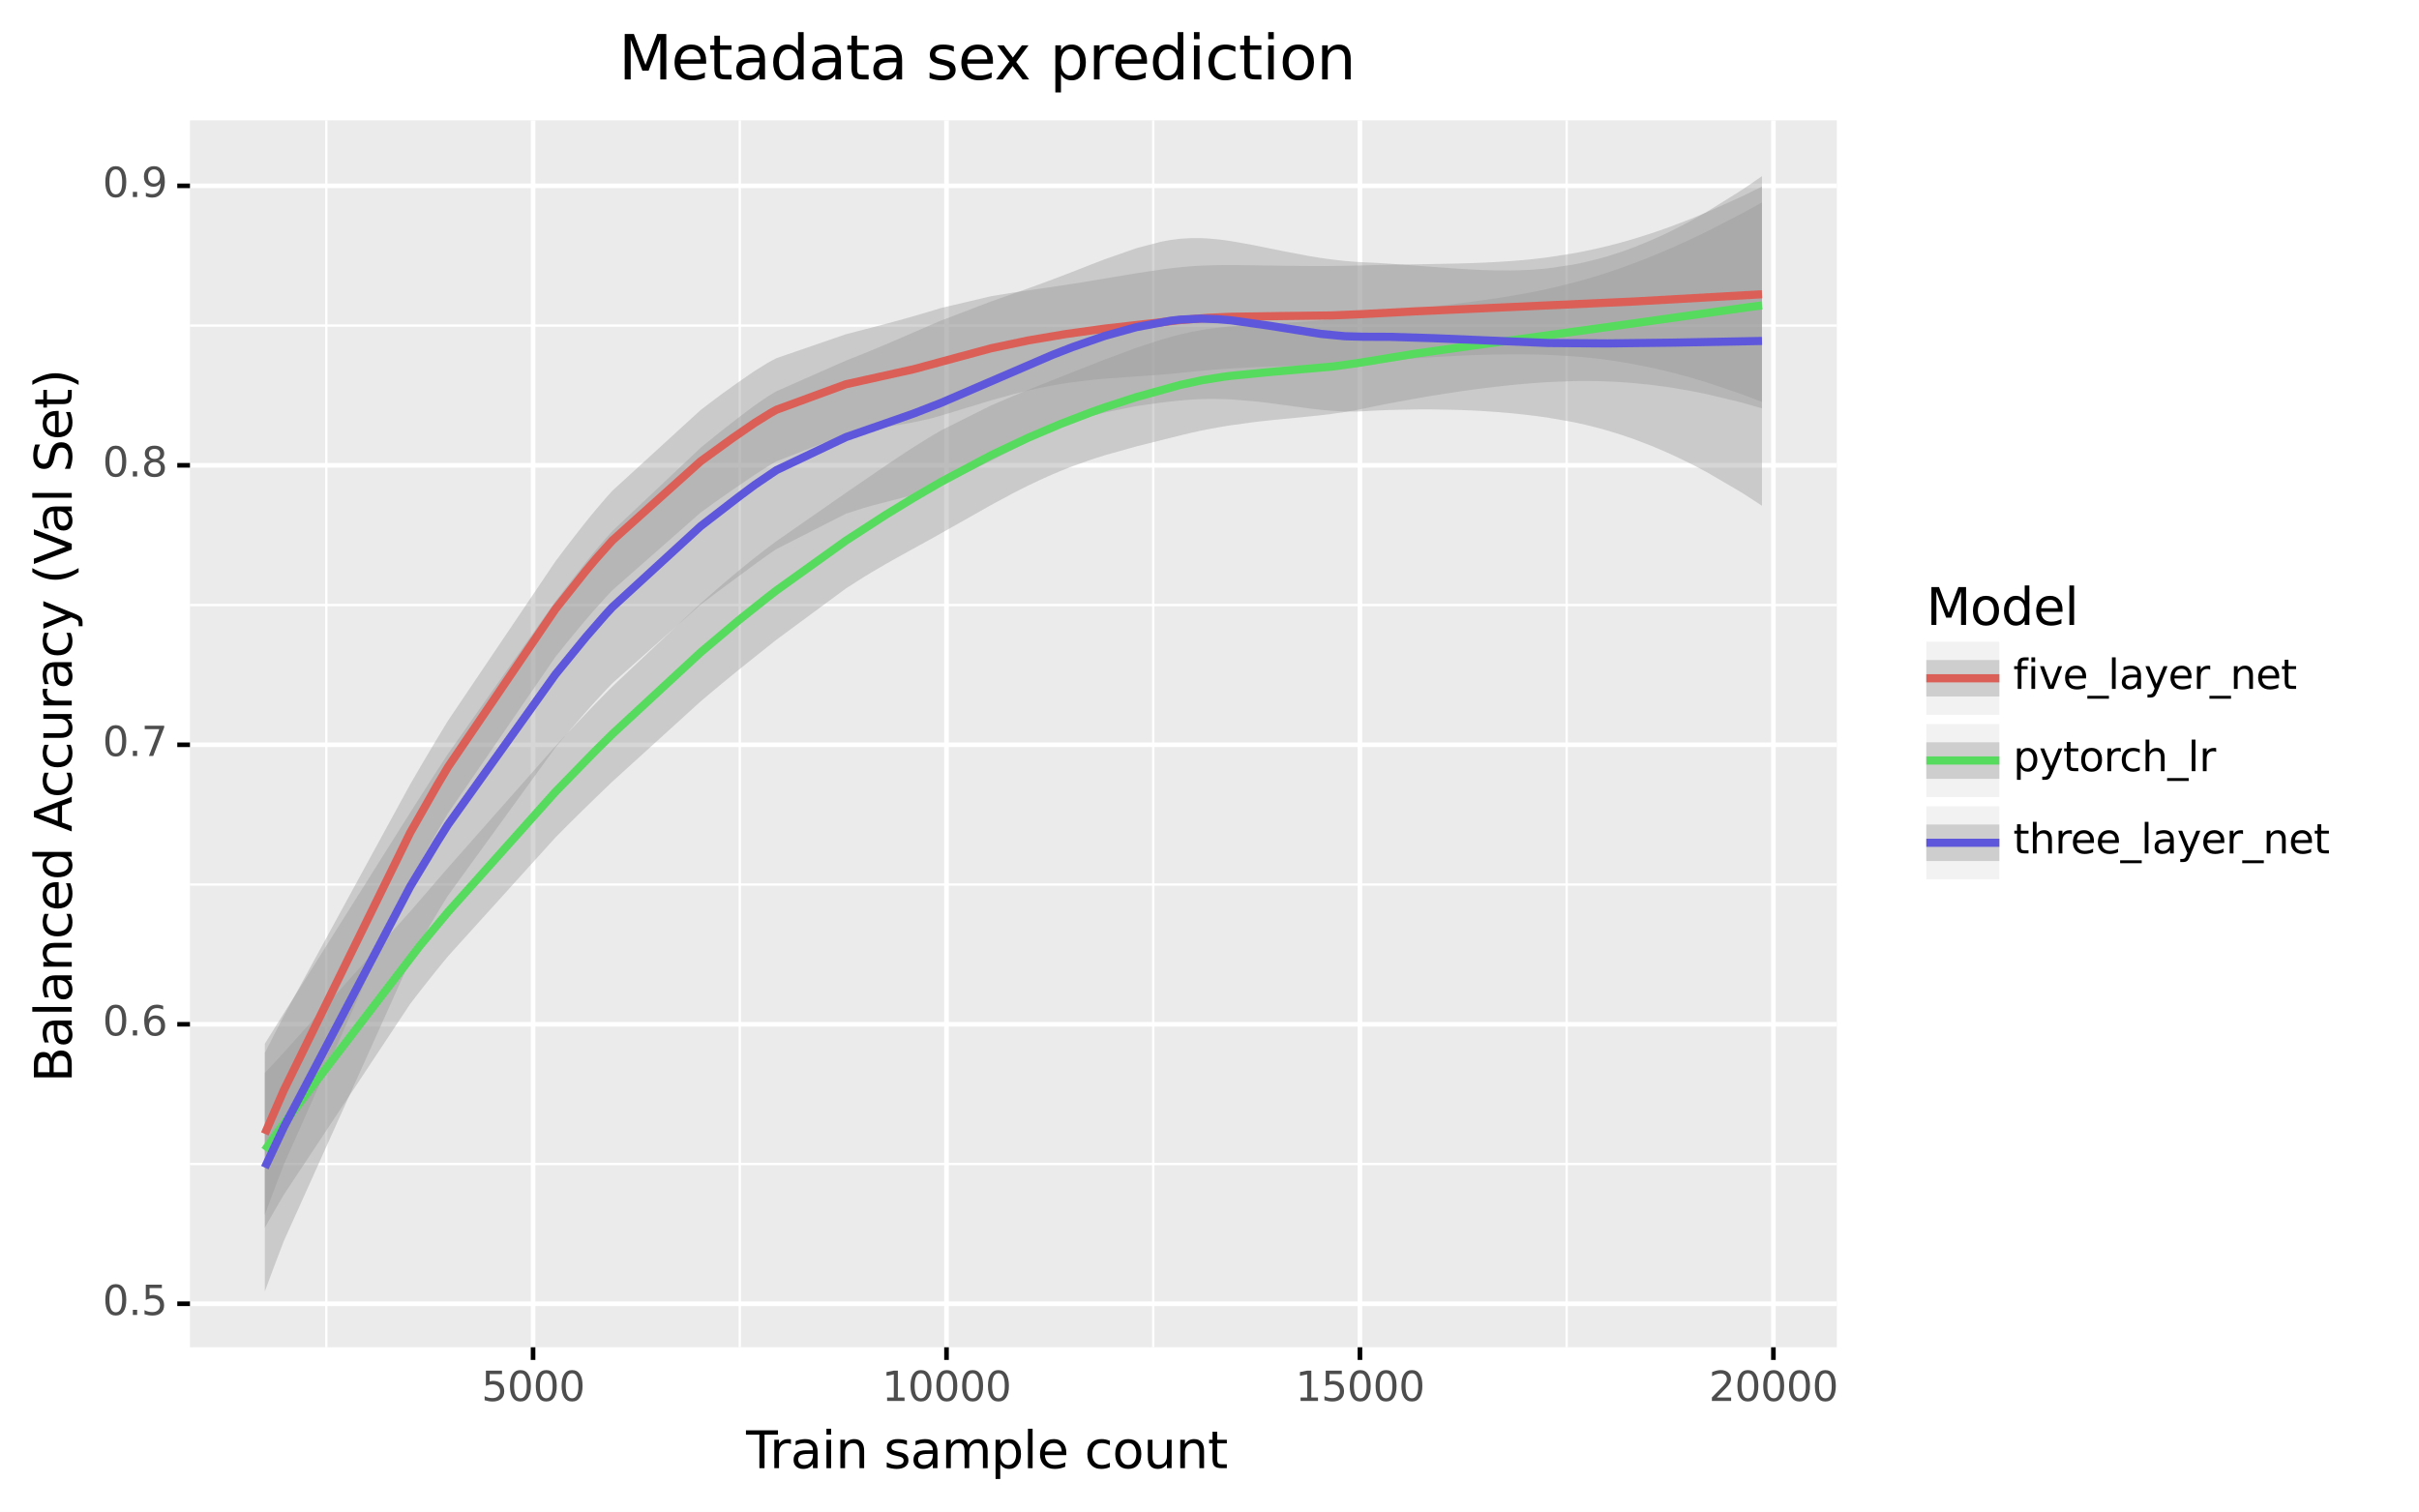 <?xml version="1.0" encoding="utf-8" standalone="no"?>
<!DOCTYPE svg PUBLIC "-//W3C//DTD SVG 1.1//EN"
  "http://www.w3.org/Graphics/SVG/1.1/DTD/svg11.dtd">
<svg height="327.93pt" version="1.1" viewBox="0 0 524.547 327.93" width="524.547pt" xmlns="http://www.w3.org/2000/svg" xmlns:xlink="http://www.w3.org/1999/xlink">
 <rect x="0" y="0" width="524.547" height="327.93" fill="#808080" stroke="none"/>
 <defs>
  <style type="text/css">*{stroke-linecap:butt;stroke-linejoin:round;}</style>
 </defs>
 <g id="figure_1">
  <g id="patch_1">
   <path d="M 0 327.93 
L 524.547 327.93 
L 524.547 0 
L 0 0 
z
" style="fill:#ffffff;stroke:#ffffff;stroke-linejoin:miter;"/>
  </g>
  <g id="axes_1">
   <g id="patch_2">
    <path d="M 41.191 292.217 
L 398.311 292.217 
L 398.311 26.105 
L 41.191 26.105 
z
" style="fill:#ebebeb;"/>
   </g>
   <g id="matplotlib.axis_1">
    <g id="xtick_1">
     <g id="line2d_1">
      <path clip-path="url(#pdefd834a4d)" d="M 115.591 292.217 
L 115.591 26.105 
" style="fill:none;stroke:#ffffff;"/>
     </g>
     <g id="line2d_2">
      <path d="M 115.591 292.217 
" style="fill:none;stroke:#333333;stroke-width:1.5;"/>
      <defs>
       <path d="M 0 0 
L 0 2.75 
" id="mc77503f84f" style="stroke:#000000;"/>
      </defs>
      <g>
       <use style="fill:#333333;stroke:#000000;" x="115.591" xlink:href="#mc77503f84f" y="292.217"/>
      </g>
     </g>
     <g id="text_1">
      <!-- 5000 -->
      <g style="fill:#4d4d4d;" transform="translate(104.393 303.854)scale(0.088 -0.088)">
       <defs>
        <path d="M 691 4666 
L 3169 4666 
L 3169 4134 
L 1269 4134 
L 1269 2991 
Q 1406 3038 1543 3061 
Q 1681 3084 1819 3084 
Q 2600 3084 3056 2656 
Q 3513 2228 3513 1497 
Q 3513 744 3044 326 
Q 2575 -91 1722 -91 
Q 1428 -91 1123 -41 
Q 819 9 494 109 
L 494 744 
Q 775 591 1075 516 
Q 1375 441 1709 441 
Q 2250 441 2565 725 
Q 2881 1009 2881 1497 
Q 2881 1984 2565 2268 
Q 2250 2553 1709 2553 
Q 1456 2553 1204 2497 
Q 953 2441 691 2322 
L 691 4666 
z
" id="DejaVuSans-35" transform="scale(0.016)"/>
        <path d="M 2034 4250 
Q 1547 4250 1301 3770 
Q 1056 3291 1056 2328 
Q 1056 1369 1301 889 
Q 1547 409 2034 409 
Q 2525 409 2770 889 
Q 3016 1369 3016 2328 
Q 3016 3291 2770 3770 
Q 2525 4250 2034 4250 
z
M 2034 4750 
Q 2819 4750 3233 4129 
Q 3647 3509 3647 2328 
Q 3647 1150 3233 529 
Q 2819 -91 2034 -91 
Q 1250 -91 836 529 
Q 422 1150 422 2328 
Q 422 3509 836 4129 
Q 1250 4750 2034 4750 
z
" id="DejaVuSans-30" transform="scale(0.016)"/>
       </defs>
       <use xlink:href="#DejaVuSans-35"/>
       <use x="63.623" xlink:href="#DejaVuSans-30"/>
       <use x="127.246" xlink:href="#DejaVuSans-30"/>
       <use x="190.869" xlink:href="#DejaVuSans-30"/>
      </g>
     </g>
    </g>
    <g id="xtick_2">
     <g id="line2d_3">
      <path clip-path="url(#pdefd834a4d)" d="M 205.245 292.217 
L 205.245 26.105 
" style="fill:none;stroke:#ffffff;"/>
     </g>
     <g id="line2d_4">
      <path d="M 205.245 292.217 
" style="fill:none;stroke:#333333;stroke-width:1.5;"/>
      <g>
       <use style="fill:#333333;stroke:#000000;" x="205.245" xlink:href="#mc77503f84f" y="292.217"/>
      </g>
     </g>
     <g id="text_2">
      <!-- 10000 -->
      <g style="fill:#4d4d4d;" transform="translate(191.247 303.854)scale(0.088 -0.088)">
       <defs>
        <path d="M 794 531 
L 1825 531 
L 1825 4091 
L 703 3866 
L 703 4441 
L 1819 4666 
L 2450 4666 
L 2450 531 
L 3481 531 
L 3481 0 
L 794 0 
L 794 531 
z
" id="DejaVuSans-31" transform="scale(0.016)"/>
       </defs>
       <use xlink:href="#DejaVuSans-31"/>
       <use x="63.623" xlink:href="#DejaVuSans-30"/>
       <use x="127.246" xlink:href="#DejaVuSans-30"/>
       <use x="190.869" xlink:href="#DejaVuSans-30"/>
       <use x="254.492" xlink:href="#DejaVuSans-30"/>
      </g>
     </g>
    </g>
    <g id="xtick_3">
     <g id="line2d_5">
      <path clip-path="url(#pdefd834a4d)" d="M 294.899 292.217 
L 294.899 26.105 
" style="fill:none;stroke:#ffffff;"/>
     </g>
     <g id="line2d_6">
      <path d="M 294.899 292.217 
" style="fill:none;stroke:#333333;stroke-width:1.5;"/>
      <g>
       <use style="fill:#333333;stroke:#000000;" x="294.899" xlink:href="#mc77503f84f" y="292.217"/>
      </g>
     </g>
     <g id="text_3">
      <!-- 15000 -->
      <g style="fill:#4d4d4d;" transform="translate(280.901 303.854)scale(0.088 -0.088)">
       <use xlink:href="#DejaVuSans-31"/>
       <use x="63.623" xlink:href="#DejaVuSans-35"/>
       <use x="127.246" xlink:href="#DejaVuSans-30"/>
       <use x="190.869" xlink:href="#DejaVuSans-30"/>
       <use x="254.492" xlink:href="#DejaVuSans-30"/>
      </g>
     </g>
    </g>
    <g id="xtick_4">
     <g id="line2d_7">
      <path clip-path="url(#pdefd834a4d)" d="M 384.552 292.217 
L 384.552 26.105 
" style="fill:none;stroke:#ffffff;"/>
     </g>
     <g id="line2d_8">
      <path d="M 384.552 292.217 
" style="fill:none;stroke:#333333;stroke-width:1.5;"/>
      <g>
       <use style="fill:#333333;stroke:#000000;" x="384.552" xlink:href="#mc77503f84f" y="292.217"/>
      </g>
     </g>
     <g id="text_4">
      <!-- 20000 -->
      <g style="fill:#4d4d4d;" transform="translate(370.555 303.854)scale(0.088 -0.088)">
       <defs>
        <path d="M 1228 531 
L 3431 531 
L 3431 0 
L 469 0 
L 469 531 
Q 828 903 1448 1529 
Q 2069 2156 2228 2338 
Q 2531 2678 2651 2914 
Q 2772 3150 2772 3378 
Q 2772 3750 2511 3984 
Q 2250 4219 1831 4219 
Q 1534 4219 1204 4116 
Q 875 4013 500 3803 
L 500 4441 
Q 881 4594 1212 4672 
Q 1544 4750 1819 4750 
Q 2544 4750 2975 4387 
Q 3406 4025 3406 3419 
Q 3406 3131 3298 2873 
Q 3191 2616 2906 2266 
Q 2828 2175 2409 1742 
Q 1991 1309 1228 531 
z
" id="DejaVuSans-32" transform="scale(0.016)"/>
       </defs>
       <use xlink:href="#DejaVuSans-32"/>
       <use x="63.623" xlink:href="#DejaVuSans-30"/>
       <use x="127.246" xlink:href="#DejaVuSans-30"/>
       <use x="190.869" xlink:href="#DejaVuSans-30"/>
       <use x="254.492" xlink:href="#DejaVuSans-30"/>
      </g>
     </g>
    </g>
    <g id="xtick_5">
     <g id="line2d_9">
      <path clip-path="url(#pdefd834a4d)" d="M 70.764 292.217 
L 70.764 26.105 
" style="fill:none;stroke:#ffffff;stroke-width:0.5;"/>
     </g>
    </g>
    <g id="xtick_6">
     <g id="line2d_10">
      <path clip-path="url(#pdefd834a4d)" d="M 160.418 292.217 
L 160.418 26.105 
" style="fill:none;stroke:#ffffff;stroke-width:0.5;"/>
     </g>
    </g>
    <g id="xtick_7">
     <g id="line2d_11">
      <path clip-path="url(#pdefd834a4d)" d="M 250.072 292.217 
L 250.072 26.105 
" style="fill:none;stroke:#ffffff;stroke-width:0.5;"/>
     </g>
    </g>
    <g id="xtick_8">
     <g id="line2d_12">
      <path clip-path="url(#pdefd834a4d)" d="M 339.725 292.217 
L 339.725 26.105 
" style="fill:none;stroke:#ffffff;stroke-width:0.5;"/>
     </g>
    </g>
    <g id="text_5">
     <!-- Train sample count -->
     <g transform="translate(161.788 318.442)scale(0.11 -0.11)">
      <defs>
       <path d="M -19 4666 
L 3928 4666 
L 3928 4134 
L 2272 4134 
L 2272 0 
L 1638 0 
L 1638 4134 
L -19 4134 
L -19 4666 
z
" id="DejaVuSans-54" transform="scale(0.016)"/>
       <path d="M 2631 2963 
Q 2534 3019 2420 3045 
Q 2306 3072 2169 3072 
Q 1681 3072 1420 2755 
Q 1159 2438 1159 1844 
L 1159 0 
L 581 0 
L 581 3500 
L 1159 3500 
L 1159 2956 
Q 1341 3275 1631 3429 
Q 1922 3584 2338 3584 
Q 2397 3584 2469 3576 
Q 2541 3569 2628 3553 
L 2631 2963 
z
" id="DejaVuSans-72" transform="scale(0.016)"/>
       <path d="M 2194 1759 
Q 1497 1759 1228 1600 
Q 959 1441 959 1056 
Q 959 750 1161 570 
Q 1363 391 1709 391 
Q 2188 391 2477 730 
Q 2766 1069 2766 1631 
L 2766 1759 
L 2194 1759 
z
M 3341 1997 
L 3341 0 
L 2766 0 
L 2766 531 
Q 2569 213 2275 61 
Q 1981 -91 1556 -91 
Q 1019 -91 701 211 
Q 384 513 384 1019 
Q 384 1609 779 1909 
Q 1175 2209 1959 2209 
L 2766 2209 
L 2766 2266 
Q 2766 2663 2505 2880 
Q 2244 3097 1772 3097 
Q 1472 3097 1187 3025 
Q 903 2953 641 2809 
L 641 3341 
Q 956 3463 1253 3523 
Q 1550 3584 1831 3584 
Q 2591 3584 2966 3190 
Q 3341 2797 3341 1997 
z
" id="DejaVuSans-61" transform="scale(0.016)"/>
       <path d="M 603 3500 
L 1178 3500 
L 1178 0 
L 603 0 
L 603 3500 
z
M 603 4863 
L 1178 4863 
L 1178 4134 
L 603 4134 
L 603 4863 
z
" id="DejaVuSans-69" transform="scale(0.016)"/>
       <path d="M 3513 2113 
L 3513 0 
L 2938 0 
L 2938 2094 
Q 2938 2591 2744 2837 
Q 2550 3084 2163 3084 
Q 1697 3084 1428 2787 
Q 1159 2491 1159 1978 
L 1159 0 
L 581 0 
L 581 3500 
L 1159 3500 
L 1159 2956 
Q 1366 3272 1645 3428 
Q 1925 3584 2291 3584 
Q 2894 3584 3203 3211 
Q 3513 2838 3513 2113 
z
" id="DejaVuSans-6e" transform="scale(0.016)"/>
       <path id="DejaVuSans-20" transform="scale(0.016)"/>
       <path d="M 2834 3397 
L 2834 2853 
Q 2591 2978 2328 3040 
Q 2066 3103 1784 3103 
Q 1356 3103 1142 2972 
Q 928 2841 928 2578 
Q 928 2378 1081 2264 
Q 1234 2150 1697 2047 
L 1894 2003 
Q 2506 1872 2764 1633 
Q 3022 1394 3022 966 
Q 3022 478 2636 193 
Q 2250 -91 1575 -91 
Q 1294 -91 989 -36 
Q 684 19 347 128 
L 347 722 
Q 666 556 975 473 
Q 1284 391 1588 391 
Q 1994 391 2212 530 
Q 2431 669 2431 922 
Q 2431 1156 2273 1281 
Q 2116 1406 1581 1522 
L 1381 1569 
Q 847 1681 609 1914 
Q 372 2147 372 2553 
Q 372 3047 722 3315 
Q 1072 3584 1716 3584 
Q 2034 3584 2315 3537 
Q 2597 3491 2834 3397 
z
" id="DejaVuSans-73" transform="scale(0.016)"/>
       <path d="M 3328 2828 
Q 3544 3216 3844 3400 
Q 4144 3584 4550 3584 
Q 5097 3584 5394 3201 
Q 5691 2819 5691 2113 
L 5691 0 
L 5113 0 
L 5113 2094 
Q 5113 2597 4934 2840 
Q 4756 3084 4391 3084 
Q 3944 3084 3684 2787 
Q 3425 2491 3425 1978 
L 3425 0 
L 2847 0 
L 2847 2094 
Q 2847 2600 2669 2842 
Q 2491 3084 2119 3084 
Q 1678 3084 1418 2786 
Q 1159 2488 1159 1978 
L 1159 0 
L 581 0 
L 581 3500 
L 1159 3500 
L 1159 2956 
Q 1356 3278 1631 3431 
Q 1906 3584 2284 3584 
Q 2666 3584 2933 3390 
Q 3200 3197 3328 2828 
z
" id="DejaVuSans-6d" transform="scale(0.016)"/>
       <path d="M 1159 525 
L 1159 -1331 
L 581 -1331 
L 581 3500 
L 1159 3500 
L 1159 2969 
Q 1341 3281 1617 3432 
Q 1894 3584 2278 3584 
Q 2916 3584 3314 3078 
Q 3713 2572 3713 1747 
Q 3713 922 3314 415 
Q 2916 -91 2278 -91 
Q 1894 -91 1617 61 
Q 1341 213 1159 525 
z
M 3116 1747 
Q 3116 2381 2855 2742 
Q 2594 3103 2138 3103 
Q 1681 3103 1420 2742 
Q 1159 2381 1159 1747 
Q 1159 1113 1420 752 
Q 1681 391 2138 391 
Q 2594 391 2855 752 
Q 3116 1113 3116 1747 
z
" id="DejaVuSans-70" transform="scale(0.016)"/>
       <path d="M 603 4863 
L 1178 4863 
L 1178 0 
L 603 0 
L 603 4863 
z
" id="DejaVuSans-6c" transform="scale(0.016)"/>
       <path d="M 3597 1894 
L 3597 1613 
L 953 1613 
Q 991 1019 1311 708 
Q 1631 397 2203 397 
Q 2534 397 2845 478 
Q 3156 559 3463 722 
L 3463 178 
Q 3153 47 2828 -22 
Q 2503 -91 2169 -91 
Q 1331 -91 842 396 
Q 353 884 353 1716 
Q 353 2575 817 3079 
Q 1281 3584 2069 3584 
Q 2775 3584 3186 3129 
Q 3597 2675 3597 1894 
z
M 3022 2063 
Q 3016 2534 2758 2815 
Q 2500 3097 2075 3097 
Q 1594 3097 1305 2825 
Q 1016 2553 972 2059 
L 3022 2063 
z
" id="DejaVuSans-65" transform="scale(0.016)"/>
       <path d="M 3122 3366 
L 3122 2828 
Q 2878 2963 2633 3030 
Q 2388 3097 2138 3097 
Q 1578 3097 1268 2742 
Q 959 2388 959 1747 
Q 959 1106 1268 751 
Q 1578 397 2138 397 
Q 2388 397 2633 464 
Q 2878 531 3122 666 
L 3122 134 
Q 2881 22 2623 -34 
Q 2366 -91 2075 -91 
Q 1284 -91 818 406 
Q 353 903 353 1747 
Q 353 2603 823 3093 
Q 1294 3584 2113 3584 
Q 2378 3584 2631 3529 
Q 2884 3475 3122 3366 
z
" id="DejaVuSans-63" transform="scale(0.016)"/>
       <path d="M 1959 3097 
Q 1497 3097 1228 2736 
Q 959 2375 959 1747 
Q 959 1119 1226 758 
Q 1494 397 1959 397 
Q 2419 397 2687 759 
Q 2956 1122 2956 1747 
Q 2956 2369 2687 2733 
Q 2419 3097 1959 3097 
z
M 1959 3584 
Q 2709 3584 3137 3096 
Q 3566 2609 3566 1747 
Q 3566 888 3137 398 
Q 2709 -91 1959 -91 
Q 1206 -91 779 398 
Q 353 888 353 1747 
Q 353 2609 779 3096 
Q 1206 3584 1959 3584 
z
" id="DejaVuSans-6f" transform="scale(0.016)"/>
       <path d="M 544 1381 
L 544 3500 
L 1119 3500 
L 1119 1403 
Q 1119 906 1312 657 
Q 1506 409 1894 409 
Q 2359 409 2629 706 
Q 2900 1003 2900 1516 
L 2900 3500 
L 3475 3500 
L 3475 0 
L 2900 0 
L 2900 538 
Q 2691 219 2414 64 
Q 2138 -91 1772 -91 
Q 1169 -91 856 284 
Q 544 659 544 1381 
z
M 1991 3584 
L 1991 3584 
z
" id="DejaVuSans-75" transform="scale(0.016)"/>
       <path d="M 1172 4494 
L 1172 3500 
L 2356 3500 
L 2356 3053 
L 1172 3053 
L 1172 1153 
Q 1172 725 1289 603 
Q 1406 481 1766 481 
L 2356 481 
L 2356 0 
L 1766 0 
Q 1100 0 847 248 
Q 594 497 594 1153 
L 594 3053 
L 172 3053 
L 172 3500 
L 594 3500 
L 594 4494 
L 1172 4494 
z
" id="DejaVuSans-74" transform="scale(0.016)"/>
      </defs>
      <use xlink:href="#DejaVuSans-54"/>
      <use x="46.334" xlink:href="#DejaVuSans-72"/>
      <use x="87.447" xlink:href="#DejaVuSans-61"/>
      <use x="148.727" xlink:href="#DejaVuSans-69"/>
      <use x="176.51" xlink:href="#DejaVuSans-6e"/>
      <use x="239.889" xlink:href="#DejaVuSans-20"/>
      <use x="271.676" xlink:href="#DejaVuSans-73"/>
      <use x="323.775" xlink:href="#DejaVuSans-61"/>
      <use x="385.055" xlink:href="#DejaVuSans-6d"/>
      <use x="482.467" xlink:href="#DejaVuSans-70"/>
      <use x="545.943" xlink:href="#DejaVuSans-6c"/>
      <use x="573.727" xlink:href="#DejaVuSans-65"/>
      <use x="635.25" xlink:href="#DejaVuSans-20"/>
      <use x="667.037" xlink:href="#DejaVuSans-63"/>
      <use x="722.018" xlink:href="#DejaVuSans-6f"/>
      <use x="783.199" xlink:href="#DejaVuSans-75"/>
      <use x="846.578" xlink:href="#DejaVuSans-6e"/>
      <use x="909.957" xlink:href="#DejaVuSans-74"/>
     </g>
    </g>
   </g>
   <g id="matplotlib.axis_2">
    <g id="ytick_1">
     <g id="line2d_13">
      <path clip-path="url(#pdefd834a4d)" d="M 41.191 282.779 
L 398.311 282.779 
" style="fill:none;stroke:#ffffff;"/>
     </g>
     <g id="line2d_14">
      <path d="M 41.191 282.779 
" style="fill:none;stroke:#333333;stroke-width:1.5;"/>
      <defs>
       <path d="M 0 0 
L -2.75 0 
" id="m5d1d44f903" style="stroke:#000000;"/>
      </defs>
      <g>
       <use style="fill:#333333;stroke:#000000;" x="41.191" xlink:href="#m5d1d44f903" y="282.779"/>
      </g>
     </g>
     <g id="text_6">
      <!-- 0.5 -->
      <g style="fill:#4d4d4d;" transform="translate(22.246 285.207)scale(0.088 -0.088)">
       <defs>
        <path d="M 684 794 
L 1344 794 
L 1344 0 
L 684 0 
L 684 794 
z
" id="DejaVuSans-2e" transform="scale(0.016)"/>
       </defs>
       <use xlink:href="#DejaVuSans-30"/>
       <use x="63.623" xlink:href="#DejaVuSans-2e"/>
       <use x="95.41" xlink:href="#DejaVuSans-35"/>
      </g>
     </g>
    </g>
    <g id="ytick_2">
     <g id="line2d_15">
      <path clip-path="url(#pdefd834a4d)" d="M 41.191 222.16 
L 398.311 222.16 
" style="fill:none;stroke:#ffffff;"/>
     </g>
     <g id="line2d_16">
      <path d="M 41.191 222.16 
" style="fill:none;stroke:#333333;stroke-width:1.5;"/>
      <g>
       <use style="fill:#333333;stroke:#000000;" x="41.191" xlink:href="#m5d1d44f903" y="222.16"/>
      </g>
     </g>
     <g id="text_7">
      <!-- 0.6 -->
      <g style="fill:#4d4d4d;" transform="translate(22.246 224.588)scale(0.088 -0.088)">
       <defs>
        <path d="M 2113 2584 
Q 1688 2584 1439 2293 
Q 1191 2003 1191 1497 
Q 1191 994 1439 701 
Q 1688 409 2113 409 
Q 2538 409 2786 701 
Q 3034 994 3034 1497 
Q 3034 2003 2786 2293 
Q 2538 2584 2113 2584 
z
M 3366 4563 
L 3366 3988 
Q 3128 4100 2886 4159 
Q 2644 4219 2406 4219 
Q 1781 4219 1451 3797 
Q 1122 3375 1075 2522 
Q 1259 2794 1537 2939 
Q 1816 3084 2150 3084 
Q 2853 3084 3261 2657 
Q 3669 2231 3669 1497 
Q 3669 778 3244 343 
Q 2819 -91 2113 -91 
Q 1303 -91 875 529 
Q 447 1150 447 2328 
Q 447 3434 972 4092 
Q 1497 4750 2381 4750 
Q 2619 4750 2861 4703 
Q 3103 4656 3366 4563 
z
" id="DejaVuSans-36" transform="scale(0.016)"/>
       </defs>
       <use xlink:href="#DejaVuSans-30"/>
       <use x="63.623" xlink:href="#DejaVuSans-2e"/>
       <use x="95.41" xlink:href="#DejaVuSans-36"/>
      </g>
     </g>
    </g>
    <g id="ytick_3">
     <g id="line2d_17">
      <path clip-path="url(#pdefd834a4d)" d="M 41.191 161.541 
L 398.311 161.541 
" style="fill:none;stroke:#ffffff;"/>
     </g>
     <g id="line2d_18">
      <path d="M 41.191 161.541 
" style="fill:none;stroke:#333333;stroke-width:1.5;"/>
      <g>
       <use style="fill:#333333;stroke:#000000;" x="41.191" xlink:href="#m5d1d44f903" y="161.541"/>
      </g>
     </g>
     <g id="text_8">
      <!-- 0.7 -->
      <g style="fill:#4d4d4d;" transform="translate(22.246 163.969)scale(0.088 -0.088)">
       <defs>
        <path d="M 525 4666 
L 3525 4666 
L 3525 4397 
L 1831 0 
L 1172 0 
L 2766 4134 
L 525 4134 
L 525 4666 
z
" id="DejaVuSans-37" transform="scale(0.016)"/>
       </defs>
       <use xlink:href="#DejaVuSans-30"/>
       <use x="63.623" xlink:href="#DejaVuSans-2e"/>
       <use x="95.41" xlink:href="#DejaVuSans-37"/>
      </g>
     </g>
    </g>
    <g id="ytick_4">
     <g id="line2d_19">
      <path clip-path="url(#pdefd834a4d)" d="M 41.191 100.922 
L 398.311 100.922 
" style="fill:none;stroke:#ffffff;"/>
     </g>
     <g id="line2d_20">
      <path d="M 41.191 100.922 
" style="fill:none;stroke:#333333;stroke-width:1.5;"/>
      <g>
       <use style="fill:#333333;stroke:#000000;" x="41.191" xlink:href="#m5d1d44f903" y="100.922"/>
      </g>
     </g>
     <g id="text_9">
      <!-- 0.8 -->
      <g style="fill:#4d4d4d;" transform="translate(22.246 103.35)scale(0.088 -0.088)">
       <defs>
        <path d="M 2034 2216 
Q 1584 2216 1326 1975 
Q 1069 1734 1069 1313 
Q 1069 891 1326 650 
Q 1584 409 2034 409 
Q 2484 409 2743 651 
Q 3003 894 3003 1313 
Q 3003 1734 2745 1975 
Q 2488 2216 2034 2216 
z
M 1403 2484 
Q 997 2584 770 2862 
Q 544 3141 544 3541 
Q 544 4100 942 4425 
Q 1341 4750 2034 4750 
Q 2731 4750 3128 4425 
Q 3525 4100 3525 3541 
Q 3525 3141 3298 2862 
Q 3072 2584 2669 2484 
Q 3125 2378 3379 2068 
Q 3634 1759 3634 1313 
Q 3634 634 3220 271 
Q 2806 -91 2034 -91 
Q 1263 -91 848 271 
Q 434 634 434 1313 
Q 434 1759 690 2068 
Q 947 2378 1403 2484 
z
M 1172 3481 
Q 1172 3119 1398 2916 
Q 1625 2713 2034 2713 
Q 2441 2713 2670 2916 
Q 2900 3119 2900 3481 
Q 2900 3844 2670 4047 
Q 2441 4250 2034 4250 
Q 1625 4250 1398 4047 
Q 1172 3844 1172 3481 
z
" id="DejaVuSans-38" transform="scale(0.016)"/>
       </defs>
       <use xlink:href="#DejaVuSans-30"/>
       <use x="63.623" xlink:href="#DejaVuSans-2e"/>
       <use x="95.41" xlink:href="#DejaVuSans-38"/>
      </g>
     </g>
    </g>
    <g id="ytick_5">
     <g id="line2d_21">
      <path clip-path="url(#pdefd834a4d)" d="M 41.191 40.303 
L 398.311 40.303 
" style="fill:none;stroke:#ffffff;"/>
     </g>
     <g id="line2d_22">
      <path d="M 41.191 40.303 
" style="fill:none;stroke:#333333;stroke-width:1.5;"/>
      <g>
       <use style="fill:#333333;stroke:#000000;" x="41.191" xlink:href="#m5d1d44f903" y="40.303"/>
      </g>
     </g>
     <g id="text_10">
      <!-- 0.9 -->
      <g style="fill:#4d4d4d;" transform="translate(22.246 42.731)scale(0.088 -0.088)">
       <defs>
        <path d="M 703 97 
L 703 672 
Q 941 559 1184 500 
Q 1428 441 1663 441 
Q 2288 441 2617 861 
Q 2947 1281 2994 2138 
Q 2813 1869 2534 1725 
Q 2256 1581 1919 1581 
Q 1219 1581 811 2004 
Q 403 2428 403 3163 
Q 403 3881 828 4315 
Q 1253 4750 1959 4750 
Q 2769 4750 3195 4129 
Q 3622 3509 3622 2328 
Q 3622 1225 3098 567 
Q 2575 -91 1691 -91 
Q 1453 -91 1209 -44 
Q 966 3 703 97 
z
M 1959 2075 
Q 2384 2075 2632 2365 
Q 2881 2656 2881 3163 
Q 2881 3666 2632 3958 
Q 2384 4250 1959 4250 
Q 1534 4250 1286 3958 
Q 1038 3666 1038 3163 
Q 1038 2656 1286 2365 
Q 1534 2075 1959 2075 
z
" id="DejaVuSans-39" transform="scale(0.016)"/>
       </defs>
       <use xlink:href="#DejaVuSans-30"/>
       <use x="63.623" xlink:href="#DejaVuSans-2e"/>
       <use x="95.41" xlink:href="#DejaVuSans-39"/>
      </g>
     </g>
    </g>
    <g id="ytick_6">
     <g id="line2d_23">
      <path clip-path="url(#pdefd834a4d)" d="M 41.191 252.469 
L 398.311 252.469 
" style="fill:none;stroke:#ffffff;stroke-width:0.5;"/>
     </g>
    </g>
    <g id="ytick_7">
     <g id="line2d_24">
      <path clip-path="url(#pdefd834a4d)" d="M 41.191 191.85 
L 398.311 191.85 
" style="fill:none;stroke:#ffffff;stroke-width:0.5;"/>
     </g>
    </g>
    <g id="ytick_8">
     <g id="line2d_25">
      <path clip-path="url(#pdefd834a4d)" d="M 41.191 131.231 
L 398.311 131.231 
" style="fill:none;stroke:#ffffff;stroke-width:0.5;"/>
     </g>
    </g>
    <g id="ytick_9">
     <g id="line2d_26">
      <path clip-path="url(#pdefd834a4d)" d="M 41.191 70.612 
L 398.311 70.612 
" style="fill:none;stroke:#ffffff;stroke-width:0.5;"/>
     </g>
    </g>
    <g id="text_11">
     <!-- Balanced Accuracy (Val Set) -->
     <g transform="translate(15.558 234.775)rotate(-90)scale(0.11 -0.11)">
      <defs>
       <path d="M 1259 2228 
L 1259 519 
L 2272 519 
Q 2781 519 3026 730 
Q 3272 941 3272 1375 
Q 3272 1813 3026 2020 
Q 2781 2228 2272 2228 
L 1259 2228 
z
M 1259 4147 
L 1259 2741 
L 2194 2741 
Q 2656 2741 2882 2914 
Q 3109 3088 3109 3444 
Q 3109 3797 2882 3972 
Q 2656 4147 2194 4147 
L 1259 4147 
z
M 628 4666 
L 2241 4666 
Q 2963 4666 3353 4366 
Q 3744 4066 3744 3513 
Q 3744 3084 3544 2831 
Q 3344 2578 2956 2516 
Q 3422 2416 3680 2098 
Q 3938 1781 3938 1306 
Q 3938 681 3513 340 
Q 3088 0 2303 0 
L 628 0 
L 628 4666 
z
" id="DejaVuSans-42" transform="scale(0.016)"/>
       <path d="M 2906 2969 
L 2906 4863 
L 3481 4863 
L 3481 0 
L 2906 0 
L 2906 525 
Q 2725 213 2448 61 
Q 2172 -91 1784 -91 
Q 1150 -91 751 415 
Q 353 922 353 1747 
Q 353 2572 751 3078 
Q 1150 3584 1784 3584 
Q 2172 3584 2448 3432 
Q 2725 3281 2906 2969 
z
M 947 1747 
Q 947 1113 1208 752 
Q 1469 391 1925 391 
Q 2381 391 2643 752 
Q 2906 1113 2906 1747 
Q 2906 2381 2643 2742 
Q 2381 3103 1925 3103 
Q 1469 3103 1208 2742 
Q 947 2381 947 1747 
z
" id="DejaVuSans-64" transform="scale(0.016)"/>
       <path d="M 2188 4044 
L 1331 1722 
L 3047 1722 
L 2188 4044 
z
M 1831 4666 
L 2547 4666 
L 4325 0 
L 3669 0 
L 3244 1197 
L 1141 1197 
L 716 0 
L 50 0 
L 1831 4666 
z
" id="DejaVuSans-41" transform="scale(0.016)"/>
       <path d="M 2059 -325 
Q 1816 -950 1584 -1140 
Q 1353 -1331 966 -1331 
L 506 -1331 
L 506 -850 
L 844 -850 
Q 1081 -850 1212 -737 
Q 1344 -625 1503 -206 
L 1606 56 
L 191 3500 
L 800 3500 
L 1894 763 
L 2988 3500 
L 3597 3500 
L 2059 -325 
z
" id="DejaVuSans-79" transform="scale(0.016)"/>
       <path d="M 1984 4856 
Q 1566 4138 1362 3434 
Q 1159 2731 1159 2009 
Q 1159 1288 1364 580 
Q 1569 -128 1984 -844 
L 1484 -844 
Q 1016 -109 783 600 
Q 550 1309 550 2009 
Q 550 2706 781 3412 
Q 1013 4119 1484 4856 
L 1984 4856 
z
" id="DejaVuSans-28" transform="scale(0.016)"/>
       <path d="M 1831 0 
L 50 4666 
L 709 4666 
L 2188 738 
L 3669 4666 
L 4325 4666 
L 2547 0 
L 1831 0 
z
" id="DejaVuSans-56" transform="scale(0.016)"/>
       <path d="M 3425 4513 
L 3425 3897 
Q 3066 4069 2747 4153 
Q 2428 4238 2131 4238 
Q 1616 4238 1336 4038 
Q 1056 3838 1056 3469 
Q 1056 3159 1242 3001 
Q 1428 2844 1947 2747 
L 2328 2669 
Q 3034 2534 3370 2195 
Q 3706 1856 3706 1288 
Q 3706 609 3251 259 
Q 2797 -91 1919 -91 
Q 1588 -91 1214 -16 
Q 841 59 441 206 
L 441 856 
Q 825 641 1194 531 
Q 1563 422 1919 422 
Q 2459 422 2753 634 
Q 3047 847 3047 1241 
Q 3047 1584 2836 1778 
Q 2625 1972 2144 2069 
L 1759 2144 
Q 1053 2284 737 2584 
Q 422 2884 422 3419 
Q 422 4038 858 4394 
Q 1294 4750 2059 4750 
Q 2388 4750 2728 4690 
Q 3069 4631 3425 4513 
z
" id="DejaVuSans-53" transform="scale(0.016)"/>
       <path d="M 513 4856 
L 1013 4856 
Q 1481 4119 1714 3412 
Q 1947 2706 1947 2009 
Q 1947 1309 1714 600 
Q 1481 -109 1013 -844 
L 513 -844 
Q 928 -128 1133 580 
Q 1338 1288 1338 2009 
Q 1338 2731 1133 3434 
Q 928 4138 513 4856 
z
" id="DejaVuSans-29" transform="scale(0.016)"/>
      </defs>
      <use xlink:href="#DejaVuSans-42"/>
      <use x="68.604" xlink:href="#DejaVuSans-61"/>
      <use x="129.883" xlink:href="#DejaVuSans-6c"/>
      <use x="157.666" xlink:href="#DejaVuSans-61"/>
      <use x="218.945" xlink:href="#DejaVuSans-6e"/>
      <use x="282.324" xlink:href="#DejaVuSans-63"/>
      <use x="337.305" xlink:href="#DejaVuSans-65"/>
      <use x="398.828" xlink:href="#DejaVuSans-64"/>
      <use x="462.305" xlink:href="#DejaVuSans-20"/>
      <use x="494.092" xlink:href="#DejaVuSans-41"/>
      <use x="560.75" xlink:href="#DejaVuSans-63"/>
      <use x="615.73" xlink:href="#DejaVuSans-63"/>
      <use x="670.711" xlink:href="#DejaVuSans-75"/>
      <use x="734.09" xlink:href="#DejaVuSans-72"/>
      <use x="775.203" xlink:href="#DejaVuSans-61"/>
      <use x="836.482" xlink:href="#DejaVuSans-63"/>
      <use x="891.463" xlink:href="#DejaVuSans-79"/>
      <use x="950.643" xlink:href="#DejaVuSans-20"/>
      <use x="982.43" xlink:href="#DejaVuSans-28"/>
      <use x="1021.443" xlink:href="#DejaVuSans-56"/>
      <use x="1082.102" xlink:href="#DejaVuSans-61"/>
      <use x="1143.381" xlink:href="#DejaVuSans-6c"/>
      <use x="1171.164" xlink:href="#DejaVuSans-20"/>
      <use x="1202.951" xlink:href="#DejaVuSans-53"/>
      <use x="1266.428" xlink:href="#DejaVuSans-65"/>
      <use x="1327.951" xlink:href="#DejaVuSans-74"/>
      <use x="1367.16" xlink:href="#DejaVuSans-29"/>
     </g>
    </g>
   </g>
   <g id="PolyCollection_1">
    <path clip-path="url(#pdefd834a4d)" d="M 57.423 228.376 
L 57.423 263.499 
L 58.194 261.431 
L 58.481 260.666 
L 58.786 259.855 
L 59.145 258.903 
L 59.432 258.144 
L 59.468 258.049 
L 59.647 257.576 
L 59.952 256.773 
L 60.113 256.349 
L 60.292 255.879 
L 60.364 255.691 
L 61.045 253.911 
L 61.243 253.398 
L 61.547 252.607 
L 88.928 191.134 
L 90.47 188.242 
L 91.044 187.181 
L 91.635 186.095 
L 92.37 184.759 
L 92.944 183.725 
L 92.998 183.629 
L 93.357 182.988 
L 93.966 181.906 
L 94.307 181.305 
L 94.648 180.707 
L 94.791 180.457 
L 96.172 178.069 
L 96.548 177.425 
L 97.158 176.391 
L 120.432 142.496 
L 122.727 139.634 
L 123.588 138.578 
L 124.484 137.488 
L 125.578 136.171 
L 126.457 135.124 
L 126.547 135.017 
L 127.067 134.402 
L 127.981 133.333 
L 128.483 132.754 
L 129.003 132.161 
L 129.218 131.917 
L 131.28 129.633 
L 131.854 129.013 
L 132.769 128.041 
L 151.937 111.17 
L 155.003 108.95 
L 156.15 108.14 
L 157.334 107.313 
L 158.804 106.297 
L 159.952 105.51 
L 160.077 105.424 
L 160.794 104.935 
L 161.996 104.117 
L 162.677 103.654 
L 163.358 103.191 
L 163.645 102.996 
L 166.407 101.216 
L 167.16 100.763 
L 168.379 100.06 
L 183.441 94.195 
L 187.278 93.397 
L 188.713 93.143 
L 190.201 92.896 
L 192.012 92.609 
L 193.464 92.382 
L 193.626 92.357 
L 194.504 92.217 
L 196.01 91.969 
L 196.871 91.82 
L 197.714 91.666 
L 198.09 91.595 
L 201.533 90.844 
L 202.483 90.597 
L 204.007 90.157 
L 214.927 86.832 
L 219.536 85.555 
L 221.257 85.116 
L 223.05 84.684 
L 225.238 84.197 
L 226.977 83.843 
L 227.156 83.808 
L 228.214 83.61 
L 230.025 83.296 
L 231.047 83.133 
L 232.069 82.981 
L 232.517 82.917 
L 236.641 82.417 
L 237.789 82.302 
L 239.618 82.138 
L 246.432 81.648 
L 251.811 81.266 
L 253.819 81.094 
L 255.899 80.887 
L 258.445 80.625 
L 260.471 80.434 
L 260.687 80.414 
L 261.942 80.304 
L 264.04 80.134 
L 265.241 80.045 
L 266.424 79.963 
L 266.944 79.929 
L 271.768 79.666 
L 273.095 79.61 
L 275.228 79.533 
L 277.936 79.453 
L 284.068 79.302 
L 286.364 79.235 
L 288.748 79.145 
L 291.671 78.993 
L 293.984 78.828 
L 294.235 78.807 
L 295.652 78.679 
L 298.054 78.452 
L 299.417 78.329 
L 300.78 78.21 
L 301.372 78.16 
L 306.876 77.729 
L 308.4 77.622 
L 309.44 77.553 
L 310.839 77.464 
L 316.344 77.165 
L 318.926 77.055 
L 321.597 76.966 
L 324.879 76.891 
L 327.497 76.863 
L 327.766 76.862 
L 329.361 76.862 
L 332.069 76.889 
L 333.611 76.921 
L 335.135 76.965 
L 335.799 76.988 
L 340.945 77.272 
L 342.003 77.355 
L 343.706 77.507 
L 346.45 77.802 
L 348.619 78.08 
L 351.488 78.508 
L 354.465 79.027 
L 358.105 79.763 
L 361.009 80.429 
L 361.314 80.503 
L 363.089 80.948 
L 366.102 81.76 
L 367.805 82.25 
L 369.491 82.757 
L 370.244 82.99 
L 377.129 85.315 
L 379.03 86.016 
L 382.078 87.192 
L 382.078 40.456 
L 382.078 40.456 
L 379.03 41.961 
L 377.129 42.871 
L 370.244 45.972 
L 369.491 46.291 
L 367.805 46.992 
L 366.102 47.678 
L 363.089 48.838 
L 361.314 49.488 
L 361.009 49.597 
L 358.105 50.598 
L 354.465 51.75 
L 351.488 52.605 
L 348.619 53.354 
L 346.45 53.87 
L 343.706 54.46 
L 342.003 54.793 
L 340.945 54.986 
L 335.799 55.788 
L 335.135 55.875 
L 333.611 56.062 
L 332.069 56.231 
L 329.361 56.486 
L 327.766 56.612 
L 327.497 56.632 
L 324.879 56.803 
L 321.597 56.969 
L 318.926 57.071 
L 316.344 57.147 
L 310.839 57.263 
L 309.44 57.286 
L 308.4 57.302 
L 306.876 57.326 
L 301.372 57.418 
L 300.78 57.43 
L 299.417 57.459 
L 298.054 57.491 
L 295.652 57.557 
L 294.235 57.596 
L 293.984 57.602 
L 291.671 57.65 
L 288.748 57.689 
L 286.364 57.703 
L 284.068 57.702 
L 277.936 57.64 
L 275.228 57.594 
L 273.095 57.555 
L 271.768 57.533 
L 266.944 57.484 
L 266.424 57.484 
L 265.241 57.49 
L 264.04 57.505 
L 261.942 57.557 
L 260.687 57.607 
L 260.471 57.617 
L 258.445 57.737 
L 255.899 57.96 
L 253.819 58.196 
L 251.811 58.454 
L 246.432 59.259 
L 239.618 60.4 
L 237.789 60.709 
L 236.641 60.9 
L 232.517 61.567 
L 232.069 61.638 
L 231.047 61.796 
L 230.025 61.952 
L 228.214 62.222 
L 227.156 62.377 
L 226.977 62.403 
L 225.238 62.655 
L 223.05 62.97 
L 221.257 63.231 
L 219.536 63.489 
L 214.927 64.24 
L 204.007 66.817 
L 202.483 67.287 
L 201.533 67.574 
L 198.09 68.584 
L 197.714 68.692 
L 196.871 68.931 
L 196.01 69.172 
L 194.504 69.589 
L 193.626 69.828 
L 193.464 69.872 
L 192.012 70.261 
L 190.201 70.739 
L 188.713 71.126 
L 187.278 71.497 
L 183.441 72.488 
L 168.379 77.685 
L 167.16 78.322 
L 166.407 78.741 
L 163.645 80.459 
L 163.358 80.654 
L 162.677 81.118 
L 161.996 81.586 
L 160.794 82.418 
L 160.077 82.92 
L 159.952 83.009 
L 158.804 83.821 
L 157.334 84.878 
L 156.15 85.742 
L 155.003 86.591 
L 151.937 88.922 
L 132.769 106.455 
L 131.854 107.472 
L 131.28 108.121 
L 129.218 110.528 
L 129.003 110.786 
L 128.483 111.414 
L 127.981 112.029 
L 127.067 113.166 
L 126.547 113.822 
L 126.457 113.935 
L 125.578 115.051 
L 124.484 116.453 
L 123.588 117.612 
L 122.727 118.734 
L 120.432 121.768 
L 97.158 156.296 
L 96.548 157.294 
L 96.172 157.913 
L 94.791 160.197 
L 94.648 160.435 
L 94.307 161.003 
L 93.966 161.573 
L 93.357 162.595 
L 92.998 163.199 
L 92.944 163.29 
L 92.37 164.259 
L 91.635 165.507 
L 91.044 166.516 
L 90.47 167.498 
L 88.928 170.15 
L 61.547 220.32 
L 61.243 220.911 
L 61.045 221.294 
L 60.364 222.618 
L 60.292 222.757 
L 60.113 223.106 
L 59.952 223.421 
L 59.647 224.015 
L 59.468 224.366 
L 59.432 224.436 
L 59.145 224.996 
L 58.786 225.698 
L 58.481 226.296 
L 58.194 226.859 
L 57.423 228.376 
z
" style="fill:#999999;fill-opacity:0.4;"/>
   </g>
   <g id="PolyCollection_2">
    <path clip-path="url(#pdefd834a4d)" d="M 57.423 232.708 
L 57.423 266.282 
L 58.194 264.927 
L 58.481 264.425 
L 58.786 263.893 
L 59.145 263.268 
L 59.432 262.77 
L 59.468 262.707 
L 59.647 262.396 
L 59.952 261.869 
L 60.113 261.59 
L 60.292 261.281 
L 60.364 261.157 
L 61.045 259.987 
L 61.243 259.649 
L 61.547 259.128 
L 88.928 217.772 
L 90.47 215.764 
L 91.044 215.024 
L 91.635 214.266 
L 92.37 213.331 
L 92.944 212.605 
L 92.998 212.538 
L 93.357 212.087 
L 93.966 211.323 
L 94.307 210.898 
L 94.648 210.475 
L 94.791 210.297 
L 96.172 208.598 
L 96.548 208.138 
L 97.158 207.397 
L 120.432 181.665 
L 122.727 179.35 
L 123.588 178.49 
L 124.484 177.599 
L 125.578 176.519 
L 126.457 175.657 
L 126.547 175.569 
L 127.067 175.061 
L 127.981 174.17 
L 128.483 173.682 
L 129.003 173.177 
L 129.218 172.968 
L 131.28 170.975 
L 131.854 170.423 
L 132.769 169.545 
L 151.937 152.124 
L 155.003 149.543 
L 156.15 148.59 
L 157.334 147.615 
L 158.804 146.413 
L 159.952 145.481 
L 160.077 145.379 
L 160.794 144.8 
L 161.996 143.834 
L 162.677 143.288 
L 163.358 142.744 
L 163.645 142.515 
L 166.407 140.313 
L 167.16 139.714 
L 168.379 138.746 
L 183.441 127.629 
L 187.278 125.184 
L 188.713 124.312 
L 190.201 123.428 
L 192.012 122.378 
L 193.464 121.553 
L 193.626 121.462 
L 194.504 120.969 
L 196.01 120.132 
L 196.871 119.657 
L 197.714 119.193 
L 198.09 118.986 
L 201.533 117.089 
L 202.483 116.56 
L 204.007 115.704 
L 214.927 109.53 
L 219.536 107.053 
L 221.257 106.168 
L 223.05 105.276 
L 225.238 104.232 
L 226.977 103.439 
L 227.156 103.359 
L 228.214 102.896 
L 230.025 102.134 
L 231.047 101.722 
L 232.069 101.321 
L 232.517 101.15 
L 236.641 99.679 
L 237.789 99.303 
L 239.618 98.729 
L 246.432 96.823 
L 251.811 95.467 
L 253.819 94.969 
L 255.899 94.45 
L 258.445 93.842 
L 260.471 93.402 
L 260.687 93.357 
L 261.942 93.106 
L 264.04 92.716 
L 265.241 92.51 
L 266.424 92.318 
L 266.944 92.237 
L 271.768 91.576 
L 273.095 91.419 
L 275.228 91.184 
L 277.936 90.911 
L 284.068 90.314 
L 286.364 90.068 
L 288.748 89.779 
L 291.671 89.36 
L 293.984 88.961 
L 294.235 88.914 
L 295.652 88.63 
L 298.054 88.134 
L 299.417 87.86 
L 300.78 87.592 
L 301.372 87.477 
L 306.876 86.46 
L 308.4 86.195 
L 309.44 86.018 
L 310.839 85.785 
L 316.344 84.932 
L 318.926 84.567 
L 321.597 84.216 
L 324.879 83.824 
L 327.497 83.544 
L 327.766 83.517 
L 329.361 83.364 
L 332.069 83.132 
L 333.611 83.017 
L 335.135 82.916 
L 335.799 82.875 
L 340.945 82.666 
L 342.003 82.647 
L 343.706 82.635 
L 346.45 82.664 
L 348.619 82.732 
L 351.488 82.88 
L 354.465 83.108 
L 358.105 83.487 
L 361.009 83.867 
L 361.314 83.911 
L 363.089 84.182 
L 366.102 84.698 
L 367.805 85.021 
L 369.491 85.363 
L 370.244 85.522 
L 377.129 87.176 
L 379.03 87.692 
L 382.078 88.573 
L 382.078 43.899 
L 382.078 43.899 
L 379.03 45.58 
L 377.129 46.603 
L 370.244 50.137 
L 369.491 50.506 
L 367.805 51.318 
L 366.102 52.12 
L 363.089 53.489 
L 361.314 54.265 
L 361.009 54.396 
L 358.105 55.608 
L 354.465 57.034 
L 351.488 58.12 
L 348.619 59.096 
L 346.45 59.788 
L 343.706 60.605 
L 342.003 61.08 
L 340.945 61.363 
L 335.799 62.611 
L 335.135 62.756 
L 333.611 63.078 
L 332.069 63.385 
L 329.361 63.886 
L 327.766 64.16 
L 327.497 64.205 
L 324.879 64.622 
L 321.597 65.101 
L 318.926 65.464 
L 316.344 65.797 
L 310.839 66.475 
L 309.44 66.645 
L 308.4 66.771 
L 306.876 66.957 
L 301.372 67.651 
L 300.78 67.728 
L 299.417 67.91 
L 298.054 68.097 
L 295.652 68.44 
L 294.235 68.638 
L 293.984 68.672 
L 291.671 68.959 
L 288.748 69.269 
L 286.364 69.485 
L 284.068 69.667 
L 277.936 70.06 
L 275.228 70.213 
L 273.095 70.337 
L 271.768 70.418 
L 266.944 70.782 
L 266.424 70.83 
L 265.241 70.949 
L 264.04 71.085 
L 261.942 71.362 
L 260.687 71.556 
L 260.471 71.591 
L 258.445 71.963 
L 255.899 72.534 
L 253.819 73.082 
L 251.811 73.661 
L 246.432 75.421 
L 239.618 77.95 
L 237.789 78.661 
L 236.641 79.111 
L 232.517 80.742 
L 232.069 80.92 
L 231.047 81.325 
L 230.025 81.731 
L 228.214 82.452 
L 227.156 82.873 
L 226.977 82.945 
L 225.238 83.64 
L 223.05 84.52 
L 221.257 85.249 
L 219.536 85.959 
L 214.927 87.934 
L 204.007 93.393 
L 202.483 94.278 
L 201.533 94.846 
L 198.09 96.99 
L 197.714 97.232 
L 196.871 97.778 
L 196.01 98.341 
L 194.504 99.339 
L 193.626 99.927 
L 193.464 100.035 
L 192.012 101.016 
L 190.201 102.249 
L 188.713 103.267 
L 187.278 104.25 
L 183.441 106.879 
L 168.379 117.358 
L 167.16 118.263 
L 166.407 118.83 
L 163.645 120.972 
L 163.358 121.201 
L 162.677 121.747 
L 161.996 122.297 
L 160.794 123.277 
L 160.077 123.868 
L 159.952 123.972 
L 158.804 124.928 
L 157.334 126.169 
L 156.15 127.18 
L 155.003 128.169 
L 151.937 130.857 
L 132.769 148.911 
L 131.854 149.831 
L 131.28 150.412 
L 129.218 152.522 
L 129.003 152.744 
L 128.483 153.283 
L 127.981 153.805 
L 127.067 154.762 
L 126.547 155.309 
L 126.457 155.403 
L 125.578 156.331 
L 124.484 157.492 
L 123.588 158.449 
L 122.727 159.372 
L 120.432 161.851 
L 97.158 188.188 
L 96.548 188.894 
L 96.172 189.331 
L 94.791 190.931 
L 94.648 191.097 
L 94.307 191.492 
L 93.966 191.887 
L 93.357 192.593 
L 92.998 193.009 
L 92.944 193.071 
L 92.37 193.736 
L 91.635 194.587 
L 91.044 195.271 
L 90.47 195.934 
L 88.928 197.714 
L 61.547 228.265 
L 61.243 228.594 
L 61.045 228.807 
L 60.364 229.543 
L 60.292 229.62 
L 60.113 229.814 
L 59.952 229.988 
L 59.647 230.316 
L 59.468 230.509 
L 59.432 230.548 
L 59.145 230.857 
L 58.786 231.243 
L 58.481 231.571 
L 58.194 231.88 
L 57.423 232.708 
z
" style="fill:#999999;fill-opacity:0.4;"/>
   </g>
   <g id="PolyCollection_3">
    <path clip-path="url(#pdefd834a4d)" d="M 57.423 226.386 
L 57.423 280.121 
L 58.194 278.041 
L 58.481 277.271 
L 58.786 276.455 
L 59.145 275.498 
L 59.432 274.735 
L 59.468 274.64 
L 59.647 274.164 
L 59.952 273.357 
L 60.113 272.931 
L 60.292 272.458 
L 60.364 272.269 
L 61.045 270.482 
L 61.243 269.967 
L 61.547 269.173 
L 88.928 208.384 
L 90.47 205.591 
L 91.044 204.568 
L 91.635 203.522 
L 92.37 202.236 
L 92.944 201.243 
L 92.998 201.15 
L 93.357 200.535 
L 93.966 199.497 
L 94.307 198.922 
L 94.648 198.349 
L 94.791 198.109 
L 96.172 195.826 
L 96.548 195.212 
L 97.158 194.226 
L 120.432 162.141 
L 122.727 159.415 
L 123.588 158.407 
L 124.484 157.364 
L 125.578 156.103 
L 126.457 155.097 
L 126.547 154.995 
L 127.067 154.403 
L 127.981 153.372 
L 128.483 152.812 
L 129.003 152.238 
L 129.218 152.001 
L 131.28 149.776 
L 131.854 149.17 
L 132.769 148.216 
L 151.937 131.146 
L 155.003 128.816 
L 156.15 127.959 
L 157.334 127.081 
L 158.804 125.995 
L 159.952 125.149 
L 160.077 125.057 
L 160.794 124.528 
L 161.996 123.642 
L 162.677 123.138 
L 163.358 122.632 
L 163.645 122.419 
L 166.407 120.427 
L 167.16 119.907 
L 168.379 119.085 
L 183.441 111.417 
L 187.278 110.187 
L 188.713 109.78 
L 190.201 109.379 
L 192.012 108.911 
L 193.464 108.542 
L 193.626 108.501 
L 194.504 108.276 
L 196.01 107.882 
L 196.871 107.65 
L 197.714 107.414 
L 198.09 107.306 
L 201.533 106.21 
L 202.483 105.864 
L 204.007 105.259 
L 214.927 99.938 
L 219.536 97.514 
L 221.257 96.628 
L 223.05 95.729 
L 225.238 94.676 
L 226.977 93.879 
L 227.156 93.8 
L 228.214 93.338 
L 230.025 92.585 
L 231.047 92.183 
L 232.069 91.797 
L 232.517 91.633 
L 236.641 90.28 
L 237.789 89.952 
L 239.618 89.472 
L 246.432 88.08 
L 251.811 87.319 
L 253.819 87.086 
L 255.899 86.865 
L 258.445 86.657 
L 260.471 86.562 
L 260.687 86.555 
L 261.942 86.53 
L 264.04 86.536 
L 265.241 86.566 
L 266.424 86.613 
L 266.944 86.639 
L 271.768 87.022 
L 273.095 87.165 
L 275.228 87.422 
L 277.936 87.782 
L 284.068 88.615 
L 286.364 88.882 
L 288.748 89.101 
L 291.671 89.256 
L 293.984 89.264 
L 294.235 89.258 
L 295.652 89.197 
L 298.054 89.064 
L 299.417 89.001 
L 300.78 88.947 
L 301.372 88.926 
L 306.876 88.807 
L 308.4 88.797 
L 309.44 88.797 
L 310.839 88.804 
L 316.344 88.917 
L 318.926 89.019 
L 321.597 89.16 
L 324.879 89.386 
L 327.497 89.611 
L 327.766 89.636 
L 329.361 89.796 
L 332.069 90.106 
L 333.611 90.305 
L 335.135 90.517 
L 335.799 90.615 
L 340.945 91.517 
L 342.003 91.736 
L 343.706 92.116 
L 346.45 92.797 
L 348.619 93.399 
L 351.488 94.283 
L 354.465 95.306 
L 358.105 96.703 
L 361.009 97.933 
L 361.314 98.068 
L 363.089 98.875 
L 366.102 100.328 
L 367.805 101.195 
L 369.491 102.085 
L 370.244 102.494 
L 377.129 106.509 
L 379.03 107.706 
L 382.078 109.703 
L 382.078 38.201 
L 382.078 38.201 
L 379.03 40.304 
L 377.129 41.572 
L 370.244 45.858 
L 369.491 46.296 
L 367.805 47.252 
L 366.102 48.185 
L 363.089 49.75 
L 361.314 50.618 
L 361.009 50.763 
L 358.105 52.083 
L 354.465 53.574 
L 351.488 54.653 
L 348.619 55.57 
L 346.45 56.182 
L 343.706 56.856 
L 342.003 57.218 
L 340.945 57.421 
L 335.799 58.181 
L 335.135 58.252 
L 333.611 58.391 
L 332.069 58.501 
L 329.361 58.622 
L 327.766 58.656 
L 327.497 58.659 
L 324.879 58.653 
L 321.597 58.567 
L 318.926 58.444 
L 316.344 58.292 
L 310.839 57.897 
L 309.44 57.789 
L 308.4 57.709 
L 306.876 57.591 
L 301.372 57.193 
L 300.78 57.155 
L 299.417 57.072 
L 298.054 56.995 
L 295.652 56.881 
L 294.235 56.807 
L 293.984 56.791 
L 291.671 56.603 
L 288.748 56.274 
L 286.364 55.94 
L 284.068 55.57 
L 277.936 54.411 
L 275.228 53.858 
L 273.095 53.423 
L 271.768 53.159 
L 266.944 52.3 
L 266.424 52.222 
L 265.241 52.058 
L 264.04 51.915 
L 261.942 51.728 
L 260.687 51.661 
L 260.471 51.653 
L 258.445 51.639 
L 255.899 51.788 
L 253.819 52.054 
L 251.811 52.419 
L 246.432 53.826 
L 239.618 56.214 
L 237.789 56.915 
L 236.641 57.361 
L 232.517 58.97 
L 232.069 59.144 
L 231.047 59.538 
L 230.025 59.93 
L 228.214 60.616 
L 227.156 61.011 
L 226.977 61.078 
L 225.238 61.718 
L 223.05 62.509 
L 221.257 63.146 
L 219.536 63.753 
L 214.927 65.373 
L 204.007 69.551 
L 202.483 70.201 
L 201.533 70.609 
L 198.09 72.101 
L 197.714 72.265 
L 196.871 72.631 
L 196.01 73.005 
L 194.504 73.656 
L 193.626 74.033 
L 193.464 74.102 
L 192.012 74.721 
L 190.201 75.481 
L 188.713 76.097 
L 187.278 76.681 
L 183.441 78.207 
L 168.379 84.854 
L 167.16 85.574 
L 166.407 86.043 
L 163.645 87.939 
L 163.358 88.152 
L 162.677 88.66 
L 161.996 89.171 
L 160.794 90.08 
L 160.077 90.628 
L 159.952 90.724 
L 158.804 91.609 
L 157.334 92.756 
L 156.15 93.691 
L 155.003 94.608 
L 151.937 97.108 
L 132.769 115.191 
L 131.854 116.214 
L 131.28 116.865 
L 129.218 119.277 
L 129.003 119.535 
L 128.483 120.163 
L 127.981 120.777 
L 127.067 121.913 
L 126.547 122.567 
L 126.457 122.68 
L 125.578 123.791 
L 124.484 125.182 
L 123.588 126.331 
L 122.727 127.439 
L 120.432 130.429 
L 97.158 163.481 
L 96.548 164.412 
L 96.172 164.989 
L 94.791 167.113 
L 94.648 167.335 
L 94.307 167.861 
L 93.966 168.389 
L 93.357 169.336 
L 92.998 169.894 
L 92.944 169.978 
L 92.37 170.873 
L 91.635 172.024 
L 91.044 172.952 
L 90.47 173.853 
L 88.928 176.28 
L 61.547 219.776 
L 61.243 220.264 
L 61.045 220.579 
L 60.364 221.67 
L 60.292 221.785 
L 60.113 222.072 
L 59.952 222.33 
L 59.647 222.818 
L 59.468 223.106 
L 59.432 223.163 
L 59.145 223.623 
L 58.786 224.198 
L 58.481 224.687 
L 58.194 225.148 
L 57.423 226.386 
z
" style="fill:#999999;fill-opacity:0.4;"/>
   </g>
   <g id="line2d_27">
    <path clip-path="url(#pdefd834a4d)" d="M 57.423 245.937 
L 61.547 236.464 
L 88.928 180.642 
L 94.791 170.327 
L 97.158 166.344 
L 120.432 132.132 
L 127.067 123.784 
L 129.218 121.222 
L 132.769 117.248 
L 151.937 100.046 
L 158.804 95.059 
L 163.645 91.728 
L 167.16 89.543 
L 168.379 88.873 
L 183.441 83.341 
L 192.012 81.435 
L 198.09 80.09 
L 204.007 78.487 
L 214.927 75.536 
L 223.05 73.827 
L 231.047 72.465 
L 239.618 71.269 
L 255.899 69.424 
L 261.942 68.93 
L 266.944 68.707 
L 277.936 68.547 
L 288.748 68.417 
L 295.652 68.118 
L 306.876 67.527 
L 354.465 65.389 
L 382.078 63.824 
L 382.078 63.824 
" style="fill:none;stroke:#db5f57;stroke-linejoin:miter;stroke-width:1.772;"/>
   </g>
   <g id="line2d_28">
    <path clip-path="url(#pdefd834a4d)" d="M 57.423 249.495 
L 61.547 243.696 
L 91.044 205.148 
L 97.158 197.792 
L 120.432 171.758 
L 129.003 162.961 
L 132.769 159.228 
L 151.937 141.49 
L 160.077 134.624 
L 166.407 129.572 
L 168.379 128.052 
L 183.441 117.254 
L 192.012 111.697 
L 198.09 107.988 
L 204.007 104.548 
L 214.927 98.732 
L 223.05 94.898 
L 230.025 91.933 
L 236.641 89.395 
L 239.618 88.34 
L 246.432 86.122 
L 255.899 83.492 
L 260.687 82.456 
L 265.241 81.73 
L 266.944 81.509 
L 275.228 80.699 
L 288.748 79.524 
L 294.235 78.776 
L 306.876 76.709 
L 318.926 75.016 
L 346.45 71.226 
L 379.03 66.636 
L 382.078 66.236 
L 382.078 66.236 
" style="fill:none;stroke:#57db5f;stroke-linejoin:miter;stroke-width:1.772;"/>
   </g>
   <g id="line2d_29">
    <path clip-path="url(#pdefd834a4d)" d="M 57.423 253.254 
L 61.547 244.475 
L 88.928 192.332 
L 94.791 182.611 
L 97.158 178.854 
L 120.432 146.285 
L 127.067 138.158 
L 131.28 133.321 
L 132.769 131.704 
L 151.937 114.127 
L 160.077 107.842 
L 163.645 105.179 
L 168.379 101.969 
L 183.441 94.812 
L 193.626 91.267 
L 198.09 89.704 
L 204.007 87.405 
L 228.214 76.977 
L 232.517 75.302 
L 239.618 72.843 
L 246.432 70.953 
L 253.819 69.57 
L 255.899 69.327 
L 260.471 69.107 
L 264.04 69.225 
L 266.944 69.47 
L 275.228 70.64 
L 286.364 72.411 
L 291.671 72.929 
L 295.652 73.039 
L 301.372 73.06 
L 310.839 73.35 
L 335.799 74.398 
L 348.619 74.485 
L 363.089 74.312 
L 382.078 73.952 
L 382.078 73.952 
" style="fill:none;stroke:#5f57db;stroke-linejoin:miter;stroke-width:1.772;"/>
   </g>
   <g id="patch_3">
    <path d="M 405.511 202.916 
L 517.347 202.916 
L 517.347 111.95 
L 405.511 111.95 
z
" style="fill:#ffffff;"/>
   </g>
   <g id="text_12">
    <!-- Model -->
    <g transform="translate(417.711 135.544)scale(0.11 -0.11)">
     <defs>
      <path d="M 628 4666 
L 1569 4666 
L 2759 1491 
L 3956 4666 
L 4897 4666 
L 4897 0 
L 4281 0 
L 4281 4097 
L 3078 897 
L 2444 897 
L 1241 4097 
L 1241 0 
L 628 0 
L 628 4666 
z
" id="DejaVuSans-4d" transform="scale(0.016)"/>
     </defs>
     <use xlink:href="#DejaVuSans-4d"/>
     <use x="86.279" xlink:href="#DejaVuSans-6f"/>
     <use x="147.461" xlink:href="#DejaVuSans-64"/>
     <use x="210.938" xlink:href="#DejaVuSans-65"/>
     <use x="272.461" xlink:href="#DejaVuSans-6c"/>
    </g>
   </g>
   <g id="patch_4">
    <path clip-path="url(#p4a4ff67acd)" d="M 417.711 155.036 
L 433.551 155.036 
L 433.551 139.196 
L 417.711 139.196 
z
" style="fill:#f2f2f2;"/>
   </g>
   <g id="patch_5">
    <path clip-path="url(#p4a4ff67acd)" d="M 417.711 151.076 
L 433.551 151.076 
L 433.551 143.156 
L 417.711 143.156 
z
" style="fill:#999999;opacity:0.4;"/>
   </g>
   <g id="line2d_30">
    <path clip-path="url(#p4a4ff67acd)" d="M 417.711 147.116 
L 433.551 147.116 
" style="fill:none;stroke:#db5f57;stroke-width:1.772;"/>
   </g>
   <g id="text_13">
    <!-- five_layer_net -->
    <g transform="translate(436.551 149.422)scale(0.088 -0.088)">
     <defs>
      <path d="M 2375 4863 
L 2375 4384 
L 1825 4384 
Q 1516 4384 1395 4259 
Q 1275 4134 1275 3809 
L 1275 3500 
L 2222 3500 
L 2222 3053 
L 1275 3053 
L 1275 0 
L 697 0 
L 697 3053 
L 147 3053 
L 147 3500 
L 697 3500 
L 697 3744 
Q 697 4328 969 4595 
Q 1241 4863 1831 4863 
L 2375 4863 
z
" id="DejaVuSans-66" transform="scale(0.016)"/>
      <path d="M 191 3500 
L 800 3500 
L 1894 563 
L 2988 3500 
L 3597 3500 
L 2284 0 
L 1503 0 
L 191 3500 
z
" id="DejaVuSans-76" transform="scale(0.016)"/>
      <path d="M 3263 -1063 
L 3263 -1509 
L -63 -1509 
L -63 -1063 
L 3263 -1063 
z
" id="DejaVuSans-5f" transform="scale(0.016)"/>
     </defs>
     <use xlink:href="#DejaVuSans-66"/>
     <use x="35.205" xlink:href="#DejaVuSans-69"/>
     <use x="62.988" xlink:href="#DejaVuSans-76"/>
     <use x="122.168" xlink:href="#DejaVuSans-65"/>
     <use x="183.691" xlink:href="#DejaVuSans-5f"/>
     <use x="233.691" xlink:href="#DejaVuSans-6c"/>
     <use x="261.475" xlink:href="#DejaVuSans-61"/>
     <use x="322.754" xlink:href="#DejaVuSans-79"/>
     <use x="381.934" xlink:href="#DejaVuSans-65"/>
     <use x="443.457" xlink:href="#DejaVuSans-72"/>
     <use x="484.57" xlink:href="#DejaVuSans-5f"/>
     <use x="534.57" xlink:href="#DejaVuSans-6e"/>
     <use x="597.949" xlink:href="#DejaVuSans-65"/>
     <use x="659.473" xlink:href="#DejaVuSans-74"/>
    </g>
   </g>
   <g id="patch_6">
    <path clip-path="url(#pd1cd2a1d4c)" d="M 417.711 172.876 
L 433.551 172.876 
L 433.551 157.036 
L 417.711 157.036 
z
" style="fill:#f2f2f2;"/>
   </g>
   <g id="patch_7">
    <path clip-path="url(#pd1cd2a1d4c)" d="M 417.711 168.916 
L 433.551 168.916 
L 433.551 160.996 
L 417.711 160.996 
z
" style="fill:#999999;opacity:0.4;"/>
   </g>
   <g id="line2d_31">
    <path clip-path="url(#pd1cd2a1d4c)" d="M 417.711 164.956 
L 433.551 164.956 
" style="fill:none;stroke:#57db5f;stroke-width:1.772;"/>
   </g>
   <g id="text_14">
    <!-- pytorch_lr -->
    <g transform="translate(436.551 167.262)scale(0.088 -0.088)">
     <defs>
      <path d="M 3513 2113 
L 3513 0 
L 2938 0 
L 2938 2094 
Q 2938 2591 2744 2837 
Q 2550 3084 2163 3084 
Q 1697 3084 1428 2787 
Q 1159 2491 1159 1978 
L 1159 0 
L 581 0 
L 581 4863 
L 1159 4863 
L 1159 2956 
Q 1366 3272 1645 3428 
Q 1925 3584 2291 3584 
Q 2894 3584 3203 3211 
Q 3513 2838 3513 2113 
z
" id="DejaVuSans-68" transform="scale(0.016)"/>
     </defs>
     <use xlink:href="#DejaVuSans-70"/>
     <use x="63.477" xlink:href="#DejaVuSans-79"/>
     <use x="122.656" xlink:href="#DejaVuSans-74"/>
     <use x="161.865" xlink:href="#DejaVuSans-6f"/>
     <use x="223.047" xlink:href="#DejaVuSans-72"/>
     <use x="261.91" xlink:href="#DejaVuSans-63"/>
     <use x="316.891" xlink:href="#DejaVuSans-68"/>
     <use x="380.27" xlink:href="#DejaVuSans-5f"/>
     <use x="430.27" xlink:href="#DejaVuSans-6c"/>
     <use x="458.053" xlink:href="#DejaVuSans-72"/>
    </g>
   </g>
   <g id="patch_8">
    <path clip-path="url(#pde77f1652d)" d="M 417.711 190.716 
L 433.551 190.716 
L 433.551 174.876 
L 417.711 174.876 
z
" style="fill:#f2f2f2;"/>
   </g>
   <g id="patch_9">
    <path clip-path="url(#pde77f1652d)" d="M 417.711 186.756 
L 433.551 186.756 
L 433.551 178.836 
L 417.711 178.836 
z
" style="fill:#999999;opacity:0.4;"/>
   </g>
   <g id="line2d_32">
    <path clip-path="url(#pde77f1652d)" d="M 417.711 182.796 
L 433.551 182.796 
" style="fill:none;stroke:#5f57db;stroke-width:1.772;"/>
   </g>
   <g id="text_15">
    <!-- three_layer_net -->
    <g transform="translate(436.551 185.102)scale(0.088 -0.088)">
     <use xlink:href="#DejaVuSans-74"/>
     <use x="39.209" xlink:href="#DejaVuSans-68"/>
     <use x="102.588" xlink:href="#DejaVuSans-72"/>
     <use x="141.451" xlink:href="#DejaVuSans-65"/>
     <use x="202.975" xlink:href="#DejaVuSans-65"/>
     <use x="264.498" xlink:href="#DejaVuSans-5f"/>
     <use x="314.498" xlink:href="#DejaVuSans-6c"/>
     <use x="342.281" xlink:href="#DejaVuSans-61"/>
     <use x="403.561" xlink:href="#DejaVuSans-79"/>
     <use x="462.74" xlink:href="#DejaVuSans-65"/>
     <use x="524.264" xlink:href="#DejaVuSans-72"/>
     <use x="565.377" xlink:href="#DejaVuSans-5f"/>
     <use x="615.377" xlink:href="#DejaVuSans-6e"/>
     <use x="678.756" xlink:href="#DejaVuSans-65"/>
     <use x="740.279" xlink:href="#DejaVuSans-74"/>
    </g>
   </g>
  </g>
  <g id="text_16">
   <!-- Metadata sex prediction -->
   <g transform="translate(134.141 17.23)scale(0.132 -0.132)">
    <defs>
     <path d="M 3513 3500 
L 2247 1797 
L 3578 0 
L 2900 0 
L 1881 1375 
L 863 0 
L 184 0 
L 1544 1831 
L 300 3500 
L 978 3500 
L 1906 2253 
L 2834 3500 
L 3513 3500 
z
" id="DejaVuSans-78" transform="scale(0.016)"/>
    </defs>
    <use xlink:href="#DejaVuSans-4d"/>
    <use x="86.279" xlink:href="#DejaVuSans-65"/>
    <use x="147.803" xlink:href="#DejaVuSans-74"/>
    <use x="187.012" xlink:href="#DejaVuSans-61"/>
    <use x="248.291" xlink:href="#DejaVuSans-64"/>
    <use x="311.768" xlink:href="#DejaVuSans-61"/>
    <use x="373.047" xlink:href="#DejaVuSans-74"/>
    <use x="412.256" xlink:href="#DejaVuSans-61"/>
    <use x="473.535" xlink:href="#DejaVuSans-20"/>
    <use x="505.322" xlink:href="#DejaVuSans-73"/>
    <use x="557.422" xlink:href="#DejaVuSans-65"/>
    <use x="617.195" xlink:href="#DejaVuSans-78"/>
    <use x="676.375" xlink:href="#DejaVuSans-20"/>
    <use x="708.162" xlink:href="#DejaVuSans-70"/>
    <use x="771.639" xlink:href="#DejaVuSans-72"/>
    <use x="810.502" xlink:href="#DejaVuSans-65"/>
    <use x="872.025" xlink:href="#DejaVuSans-64"/>
    <use x="935.502" xlink:href="#DejaVuSans-69"/>
    <use x="963.285" xlink:href="#DejaVuSans-63"/>
    <use x="1018.266" xlink:href="#DejaVuSans-74"/>
    <use x="1057.475" xlink:href="#DejaVuSans-69"/>
    <use x="1085.258" xlink:href="#DejaVuSans-6f"/>
    <use x="1146.439" xlink:href="#DejaVuSans-6e"/>
   </g>
  </g>
 </g>
 <defs>
  <clipPath id="pdefd834a4d">
   <rect height="266.112" width="357.12" x="41.191" y="26.105"/>
  </clipPath>
  <clipPath id="p4a4ff67acd">
   <path d="M 417.711 155.036 
L 417.711 139.196 
L 433.551 139.196 
L 433.551 155.036 
"/>
  </clipPath>
  <clipPath id="pd1cd2a1d4c">
   <path d="M 417.711 172.876 
L 417.711 157.036 
L 433.551 157.036 
L 433.551 172.876 
"/>
  </clipPath>
  <clipPath id="pde77f1652d">
   <path d="M 417.711 190.716 
L 417.711 174.876 
L 433.551 174.876 
L 433.551 190.716 
"/>
  </clipPath>
 </defs>
</svg>
